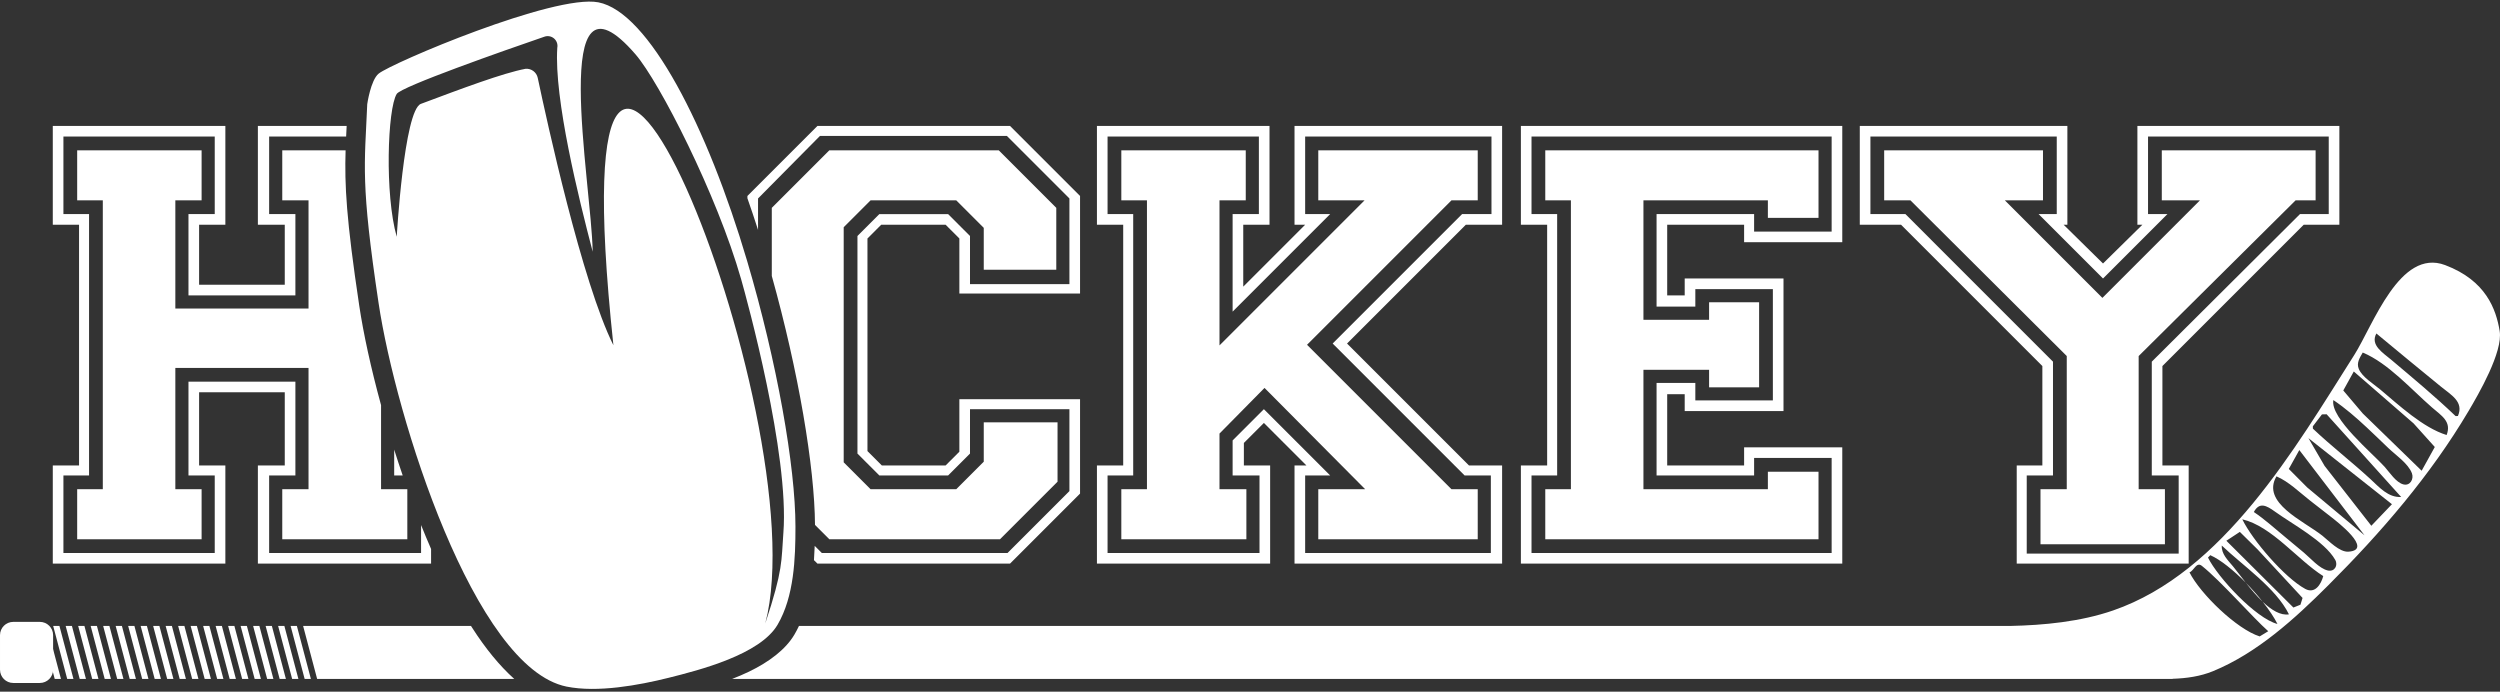 <svg clip-rule="evenodd" fill-rule="evenodd" stroke-linejoin="round" stroke-miterlimit="2" viewBox="0 0 600 166" xmlns="http://www.w3.org/2000/svg"><rect x="0" y="0" width="600" height="166" fill="#333333" stroke="none"/><g fill="#fff"><path d="m12.746 152.437c0-1.759-1.427-3.187-3.186-3.187h-6.373c-1.759 0-3.187 1.428-3.187 3.187v8.291c0 1.758 1.428 3.186 3.187 3.186h6.373c1.759 0 3.186-1.428 3.186-3.186z"/><g fill-rule="nonzero"><path d="m263.265 135.269v-23.56h6.303v-57.774h-6.303v-23.711h41.418v23.711h-6.303v14.856l14.857-14.856h-2.551v-23.711h49.821v23.711h-8.704l-28.512 28.512 29.263 29.262h7.953v23.56h-49.821v-23.56h2.851l-10.205-10.204-4.802 4.802v5.402h6.303v23.56zm39.017-2.551v-18.608h-6.453v-8.403l7.503-7.503 15.907 15.906h-6.002v18.608h44.569v-18.608h-6.303l-31.663-31.663 31.063-31.064h7.053v-18.608h-44.719v18.608h6.002l-23.41 23.41v-23.41h6.303v-18.608h-36.316v18.608h6.153v62.727h-6.153v18.608zm-33.164-3.301v-12.005h6.152v-69.33h-6.152v-12.005h29.863v12.005h-6.303v34.815l34.815-34.815h-11.105v-12.005h38.267v12.005h-6.303l-34.665 34.665 34.665 34.665h6.303v12.005h-38.267v-12.005h11.255l-24.16-24.311-10.805 10.955v13.356h6.453v12.005z"/><path d="m365.013 135.269v-23.56h6.303v-57.774h-6.303v-23.711h77.133v27.912h-23.56v-4.201h-18.458v16.957h4.202v-4.052h23.71v31.814h-23.71v-4.052h-4.202v17.107h18.458v-4.352h23.56v27.912zm74.582-2.551v-22.809h-18.608v4.201h-23.41v-22.209h9.304v4.202h18.608v-26.712h-18.608v4.202h-9.304v-22.21h23.41v4.202h18.608v-22.81h-72.031v18.608h6.153v62.727h-6.153v18.608zm-68.729-3.301v-12.005h6.152v-69.33h-6.152v-12.005h65.578v16.207h-12.155v-4.202h-29.863v28.662h15.757v-4.201h12.005v20.408h-12.005v-4.202h-15.757v28.663h29.863v-4.202h12.155v16.207z"/><path d="m446.348 53.935v-23.711h49.822v23.711h-.901l9.454 9.304 9.454-9.304h-1.2v-23.711h48.471v23.711h-8.554l-33.915 33.914v23.86h6.303v23.56h-41.268v-23.56h6.153v-23.86l-33.915-33.914zm10.955-2.552 35.415 35.416v27.311h-6.303v18.758h36.466v-18.758h-6.453v-27.311l35.566-35.416h6.903v-18.608h-43.369v18.608h4.652l-15.457 15.457-15.456-15.457h4.352v-18.608h-44.72v18.608h8.404zm-5.102-3.301v-12.005h38.116v12.005h-9.154l23.41 23.41 23.41-23.41h-9.154v-12.005h36.916v12.005h-4.802l-37.666 37.366v31.964h6.303v13.205h-29.863v-13.205h6.303v-31.964l-37.517-37.366z"/><path d="m179.378 47.579v-.547l16.807-16.808h46.22l16.807 16.808v23.41h-28.963v-13.206l-3.301-3.301h-15.457l-3.301 3.301v51.022l3.451 3.451h15.307l3.301-3.301v-12.605h28.963v22.659l-16.807 16.807h-46.22l-.834-.833c.083-1.152.14-2.296.178-3.424l1.706 1.706h44.569l14.857-14.856v-19.658h-23.86v10.654l-5.253 5.252h-16.507l-5.252-5.252v-52.222l5.252-5.253h16.507l5.253 5.253v11.555h23.86v-20.559l-15.007-15.007h-44.869l-14.856 15.007v7.547c-.824-2.576-1.676-5.113-2.551-7.6zm5.852 18.654v-16.35l13.806-13.806h40.668l13.805 13.806v14.856h-17.407v-10.054l-6.603-6.603h-20.559l-6.452 6.453v56.424l6.452 6.453h20.559l6.603-6.603v-9.454h17.708v14.256l-13.806 13.806h-40.968l-3.437-3.437c-.08-13.864-3.962-36.825-10.369-59.747z"/><path d="m103.459 131.752v3.517h-41.568v-23.56h6.453v-17.557h-20.559v17.557h6.303v23.56h-41.418v-23.56h6.303v-57.774h-6.303v-23.711h41.418v23.711h-6.303v14.406h20.559v-14.406h-6.453v-23.711h21.307l-.048.959c-.018.386-.037.773-.056 1.159l-.02.433h-18.481v18.608h6.302v19.509h-25.661v-19.509h6.303v-18.608h-36.316v18.608h6.153v62.727h-6.153v18.608h36.316v-18.608h-6.303v-22.509h25.661v22.509h-6.302v18.608h36.465v-6.706c.778 1.939 1.579 3.856 2.401 5.74zm-12.005-34.524v20.184h6.303v12.005h-30.013v-12.005h6.303v-29.113h-31.964v29.113h6.303v12.005h-29.863v-12.005h6.152v-69.33h-6.152v-12.005h29.863v12.005h-6.303v25.961h31.964v-25.961h-6.303v-12.005h15.2c-.258 8.319.152 16.464 3.29 37.383.975 6.501 2.765 14.8 5.22 23.768zm3.151 10.685v6.197h2.042c-.709-2.068-1.39-4.138-2.042-6.197z"/><path d="m14.629 162.937h-1.5l-3.364-12.709h1.5zm2.999 0h-1.5l-3.364-12.709h1.5zm2.999 0h-1.499l-3.365-12.709h1.5zm2.999 0h-1.499l-3.364-12.709h1.499zm2.999 0h-1.499l-3.364-12.709h1.499zm3 0h-1.5l-3.364-12.709h1.499zm2.999 0h-1.5l-3.364-12.709h1.5zm2.999 0h-1.5l-3.364-12.709h1.5zm2.999 0h-1.5l-3.364-12.709h1.5zm2.999 0h-1.499l-3.365-12.709h1.5zm2.999 0h-1.499l-3.364-12.709h1.499zm2.999 0h-1.499l-3.364-12.709h1.499zm3 0h-1.5l-3.364-12.709h1.499zm2.999 0h-1.5l-3.364-12.709h1.5zm2.999 0h-1.5l-3.364-12.709h1.5zm2.999 0h-1.5l-3.364-12.709h1.5zm2.999 0h-1.499l-3.365-12.709h1.5zm2.999 0h-1.499l-3.364-12.709h1.499zm-57.348-12.709h-5.746v12.709h9.11zm63.347 12.709h-1.5l-3.364-12.709h1.499zm2.999 0h-1.5l-3.364-12.709h1.5zm38.432-12.709h-40.297l3.364 12.709h47.3c-3.532-3.17-6.939-7.349-10.113-12.309zm-44.431 12.709h-1.499l-3.364-12.709h1.499zm123.137-12.709c-.335.711-.698 1.403-1.092 2.074-2.089 3.556-6.101 6.585-10.903 8.896-1.301.626-2.658 1.204-4.034 1.739h345.685v-.027c3.36-.108 6.661-.575 9.687-1.816 10.641-4.361 19.641-12.582 27.661-20.591 12.665-12.646 24.534-26.363 33.693-41.841 2.355-3.979 8.304-14.216 7.474-19.217-.867-5.23-3.278-12.114-13.086-15.822-10.89-4.117-17.291 14.448-21.826 21.594-14.204 22.383-31.373 52.143-57.868 61.295-7.855 2.713-16.646 3.547-24.724 3.716h-290.667zm352.627 1.264-2.054 1.248c-5.495-1.728-14.25-10.222-16.845-15.371 1.078-.402 1.65-2.613 2.964-1.566 4.582 3.646 12.281 12.473 15.935 15.689zm-5.398-11.654c1.228 1.555 2.614 3.209 4.059 4.58 1.532 1.929 2.789 3.798 3.55 5.337-5.193-1.333-14.317-11.172-16.671-15.937l.549-.575c2.488 1.103 5.621 3.656 8.513 6.595zm4.059 4.58c-1.218-1.533-2.608-3.105-4.059-4.58-1.196-1.513-2.244-2.932-3.052-3.905-1.261-1.518-2.821-2.977-2.7-5.002 5.091 4.867 12.989 10.173 16.121 16.512-2.032.334-4.232-1.053-6.31-3.025zm9.07.713-1.691.677-16.091-16.026 3.233-2.13 4.267 4.211 10.789 11.645zm5.47-6.873c-.506 1.923-1.962 4.367-4.335 3.072-4.948-2.702-12.654-11.669-15.096-16.697 7.142 1.687 13.262 9.741 19.431 13.625zm-16.658-15.375c1.347-2.485 3.04-1.558 5.06-.103 4.124 2.971 11.936 7.125 14.462 11.569.768 1.35-.152 2.946-1.78 2.566-2.035-.476-4.148-2.952-5.71-4.265l-4.586-3.82c-2.447-2.013-4.815-4.187-7.446-5.947zm5.432-8.559c3.004 1.312 5.431 3.754 8.005 5.769l5.153 4.014c1.127.897 10.308 7.868 4.113 8.296-2.161.149-4.703-2.613-6.263-3.843-4.521-3.566-14.725-7.899-11.008-14.236zm5.483-6.311 15.648 20.46-13.758-11.489-4.414-4.436zm2.186-2.861 20.044 15.86-4.946 5.174-11.221-14.372zm4.371-5.724 17.884 19.847c-3.111.181-5.23-2.319-7.41-4.327-4.49-4.135-9.341-7.869-13.771-12.071l-.013-.562 2.185-2.861zm1.61-3.411c2.846 1.903 5.518 4.241 8.023 6.578 1.743 1.625 3.451 3.29 5.174 4.937 1.769 1.692 4.773 3.701 5.662 6.057.517 1.372-.435 3.083-2.052 2.667-1.769-.455-3.328-2.913-4.48-4.204-2.874-3.219-13.108-11.65-12.327-16.035zm4.908-6.86 14.343 12.454 5.096 5.67-3.153 5.696-14.133-13.744-4.676-5.519zm22.28 15.248c-5.657-1.736-11.485-7.203-15.996-10.977-1.597-1.336-4.248-2.903-5.082-4.882-.618-1.463.251-2.709.946-3.937 6.139 2.572 11.611 8.826 16.608 13.168 2.323 2.017 4.764 3.394 3.524 6.628zm-16.86-24.37c5.128 4.28 10.307 8.509 15.474 12.741 2.47 2.024 5.577 3.644 4.096 7.068l-.562.013c-4.951-4.731-10.257-9.14-15.492-13.553-1.971-1.661-5.039-3.483-3.516-6.269z"/></g><path d="m190.91 126.424c0-14.499-4.427-39.545-11.599-63.797-9.518-32.185-23.617-59.748-35.716-62.071-10.565-2.029-49.649 14.586-52.73 17.123-1.913 1.575-2.729 7.322-2.729 7.322-.635 14.787-1.621 18.777 2.729 47.776 4.109 27.394 22.958 87.531 45.119 92.008 7.389 1.492 17.296-.316 24.477-2.112 7.395-1.849 21.942-5.562 26.152-12.732 3.991-6.796 4.297-15.984 4.297-23.517zm-13.049-59.447c-5.8-20.299-19.604-47.301-25.336-53.932-21.062-24.364-10.557 30.79-10.28 47.37-3.381-12.913-9.292-36.721-8.496-48.945.164-.837-.139-1.697-.79-2.246-.651-.55-1.55-.703-2.347-.401-9.588 3.298-34.294 11.953-35.398 13.718-2.219 3.551-2.899 24.137 0 34.286 0 0 1.741-30.376 5.8-31.898 9.855-3.696 19.709-7.391 25.118-8.419 1.388-.112 2.642.826 2.927 2.189 2.155 10.178 10.626 49.099 18.158 64.162-14.996-140.248 49.493 17.465 36.443 66.762 4.35-13.049 3.833-15.022 4.35-21.749 1.45-18.849-8.756-56.021-10.149-60.897z"/></g></svg>